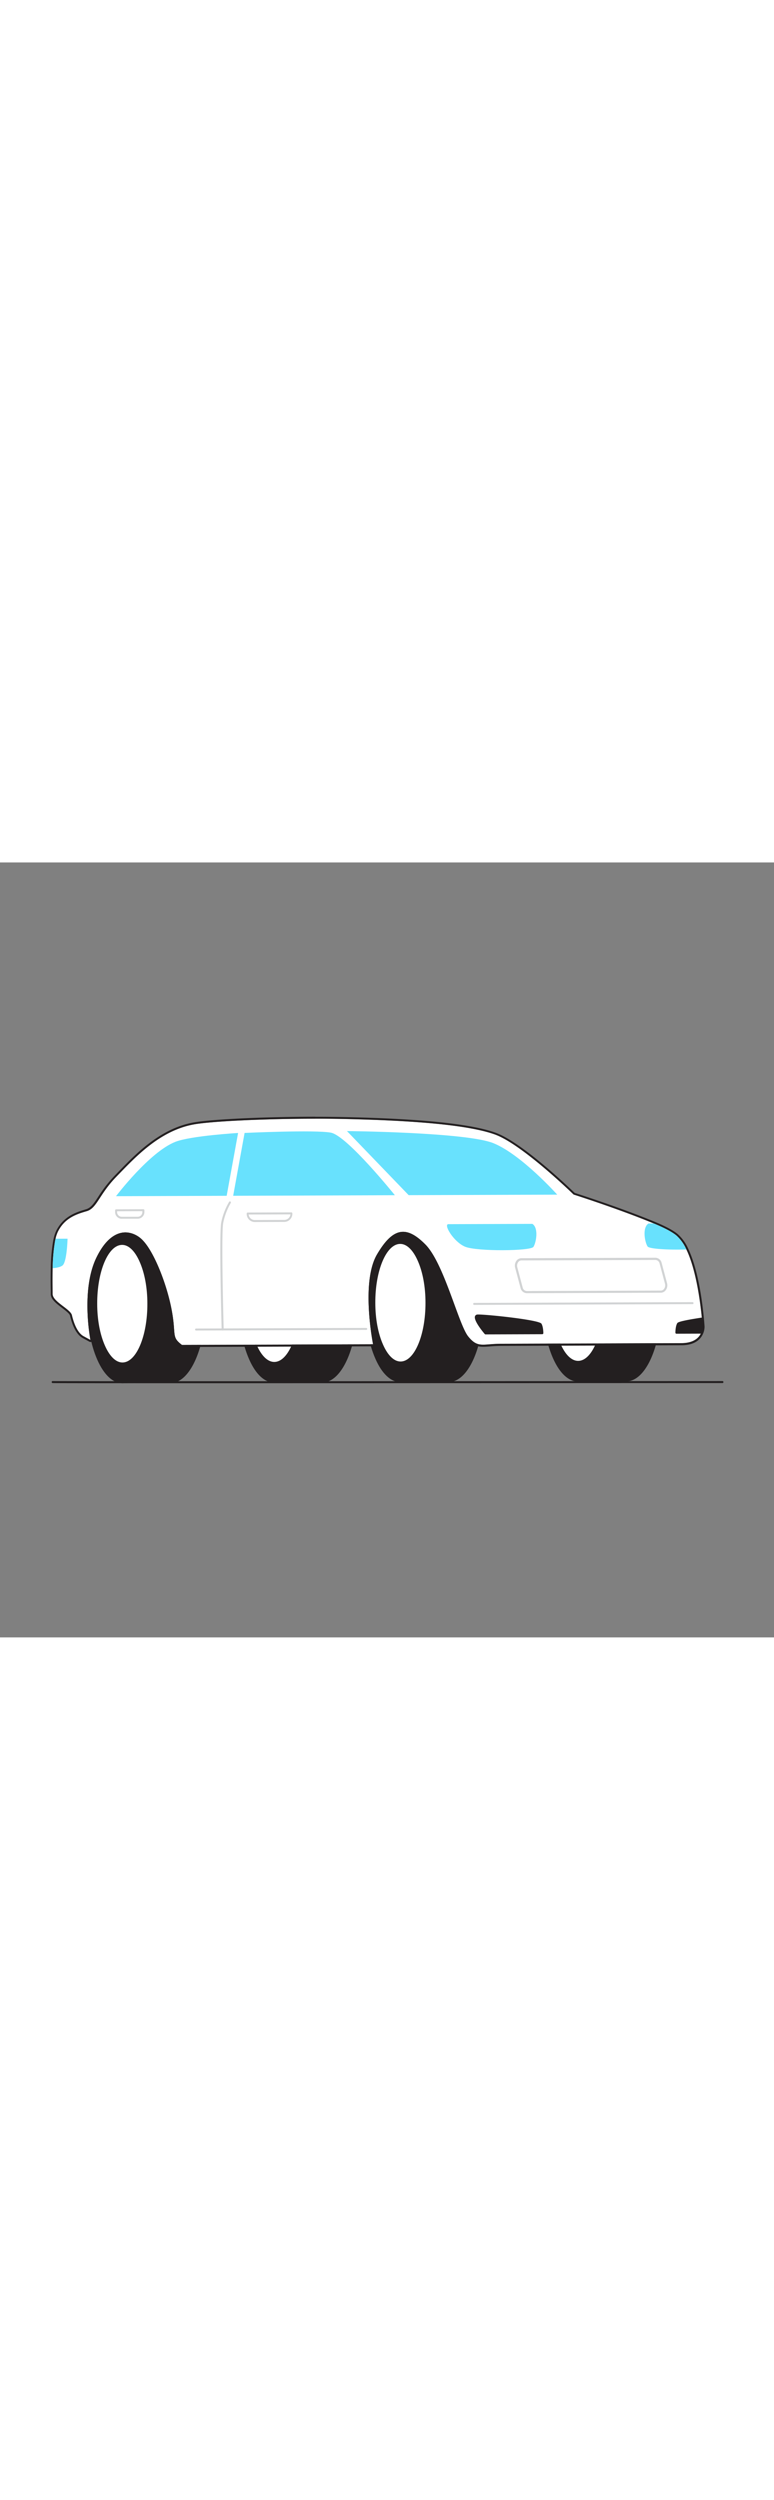 <svg id="_0220_car" data-name="0220_car" xmlns="http://www.w3.org/2000/svg" viewBox="0 0 500 500" data-imageid="car-91" imageName="Car" class="illustrations_image" style="width: 155px;"><rect x="0" y="0" width="500" height="500" fill="#808080" stroke="none"/><defs><style>.cls-1_car-91{fill:#231f20;}.cls-2_car-91{fill:#fff;}.cls-3_car-91{fill:#d1d3d4;}.cls-4_car-91{fill:#68e1fd;}</style></defs><path id="Ground_car-91" class="cls-1_car-91" d="M148.86,336c-64.27,0-113.07,0-114.86-.1a.64.64,0,0,1-.61-.66.62.62,0,0,1,.67-.62c5.2.21,428.37,0,432.64,0a.64.64,0,1,1,0,1.28C455.2,335.87,273.13,336,148.86,336Z"/><g id="Car_Body_and_Wheel_car-91" data-name="Car Body and Wheel"><path class="cls-1_car-91" d="M208.07,233.67l-31.2.11.32,101.14,31.19-.11c12.2,0,22-22.72,21.92-50.65S220.26,233.63,208.07,233.67Z"/><path class="cls-1_car-91" d="M177.19,335.62a.68.68,0,0,1-.7-.69l-.32-101.15a.7.7,0,0,1,.7-.7l31.19-.11h0c6.18,0,12,5.39,16.26,15.18,4.24,9.62,6.6,22.41,6.64,36,.09,28.27-10.05,51.31-22.61,51.35l-31.2.11Zm.38-101.14.31,99.74,30.5-.11c11.79,0,21.31-22.45,21.22-49.94,0-13.42-2.35-26-6.52-35.46-4.07-9.25-9.39-14.34-15-14.34h0Z"/><ellipse class="cls-1_car-91" cx="177.03" cy="284.35" rx="22.08" ry="50.57" transform="translate(-0.87 0.54) rotate(-0.17)"/><path class="cls-1_car-91" d="M177.15,335.62c-6.18,0-12-5.38-16.26-15.17-4.24-9.62-6.6-22.42-6.64-36-.09-28.27,10.06-51.31,22.62-51.35h0c6.17,0,12,5.39,16.26,15.17s6.59,22.42,6.64,36c.08,28.27-10.06,51.31-22.62,51.35Zm-.24-101.14h0c-11.79,0-21.31,22.45-21.22,50,0,13.41,2.36,26,6.52,35.45,4.07,9.25,9.39,14.34,15,14.34h0c11.79,0,21.31-22.44,21.23-49.94,0-13.42-2.36-26-6.52-35.46C187.81,239.57,182.49,234.48,176.91,234.48Z"/><ellipse class="cls-2_car-91" cx="177.03" cy="284.35" rx="16.84" ry="38.58" transform="translate(-0.87 0.54) rotate(-0.17)"/><path class="cls-1_car-91" d="M177.12,323.57c-4.76,0-9.19-4.13-12.5-11.64-3.24-7.35-5-17.13-5.07-27.52-.07-21.62,7.72-39.25,17.35-39.28h0c4.76,0,9.2,4.13,12.51,11.64,3.24,7.35,5,17.13,5.07,27.52h0c.07,21.63-7.72,39.25-17.36,39.28Zm-.19-77.16h0c-8.94,0-16.15,17.08-16.08,38,0,10.22,1.79,19.81,5,27,3.09,7,7.11,10.87,11.33,10.87h0c8.93,0,16.15-17.07,16.08-38h0c0-10.21-1.79-19.81-5-27C185.18,250.27,181.15,246.41,176.93,246.41Z"/><path class="cls-1_car-91" d="M289.66,233.38l-31.2.11.32,101.15,31.2-.11c12.19,0,22-22.72,21.91-50.65S301.85,233.34,289.66,233.38Z"/><path class="cls-1_car-91" d="M258.78,335.34a.69.69,0,0,1-.49-.21.67.67,0,0,1-.21-.49l-.32-101.15a.7.7,0,0,1,.7-.7l31.2-.11h0c6.22,0,12,5.37,16.3,15.18,4.23,9.62,6.59,22.41,6.63,36,.09,28.28-10,51.31-22.61,51.36l-31.2.11Zm.38-101.15.32,99.74,30.49-.1c11.79-.05,21.31-22.45,21.22-49.95,0-13.42-2.35-26-6.52-35.46-4.07-9.25-9.39-14.34-15-14.34h0Z"/><ellipse class="cls-1_car-91" cx="258.62" cy="284.06" rx="22.08" ry="50.57" transform="translate(-0.87 0.79) rotate(-0.17)"/><path class="cls-1_car-91" d="M258.75,335.34c-6.18,0-12-5.39-16.27-15.18-4.24-9.62-6.59-22.41-6.64-36-.09-28.27,10.06-51.3,22.62-51.35h0c6.18,0,11.95,5.39,16.26,15.18,4.24,9.62,6.6,22.41,6.64,36,.09,28.27-10.06,51.31-22.62,51.36Zm-.25-101.15h0c-11.78,0-21.3,22.45-21.22,49.95,0,13.41,2.36,26,6.52,35.46,4.07,9.24,9.4,14.34,15,14.34h0c11.78-.05,21.3-22.45,21.22-49.95,0-13.42-2.36-26-6.52-35.46C269.41,239.28,264.09,234.19,258.5,234.19Z"/><ellipse class="cls-2_car-91" cx="258.62" cy="284.06" rx="16.84" ry="38.58" transform="translate(-0.87 0.79) rotate(-0.17)"/><path class="cls-1_car-91" d="M258.71,323.29c-4.75,0-9.19-4.14-12.5-11.64s-5-17.13-5.07-27.52c-.07-21.63,7.72-39.25,17.36-39.29h0c4.75,0,9.19,4.14,12.5,11.64s5,17.13,5.07,27.52c.07,21.63-7.72,39.25-17.36,39.29Zm-.18-77.17h0c-8.93,0-16.15,17.08-16.08,38,0,10.22,1.79,19.81,5,27,3.09,7,7.11,10.88,11.33,10.88h0c8.93,0,16.15-17.08,16.08-38,0-10.22-1.79-19.82-5-27C266.77,250,262.75,246.12,258.53,246.12Z"/><path class="cls-1_car-91" d="M404.36,233l-31.2.11.32,101.14,31.19-.11c12.2,0,22-22.72,21.92-50.65S416.55,232.93,404.36,233Z"/><path class="cls-1_car-91" d="M373.48,334.93a.72.72,0,0,1-.5-.2.7.7,0,0,1-.2-.5l-.32-101.14a.7.7,0,0,1,.7-.7l31.19-.11h0c6.18,0,11.95,5.38,16.26,15.17,4.24,9.63,6.6,22.42,6.64,36,.09,28.27-10.05,51.31-22.61,51.35l-31.2.11Zm.38-101.14.32,99.74,30.49-.11c11.79,0,21.31-22.45,21.22-49.95,0-13.41-2.36-26-6.52-35.45-4.07-9.25-9.39-14.34-15-14.34h0Z"/><ellipse class="cls-1_car-91" cx="373.32" cy="283.66" rx="22.08" ry="50.57" transform="translate(-0.86 1.14) rotate(-0.17)"/><path class="cls-1_car-91" d="M373.44,334.93c-6.18,0-11.95-5.39-16.26-15.17-4.24-9.63-6.6-22.42-6.64-36-.09-28.27,10.06-51.31,22.62-51.35h0c6.17,0,11.95,5.39,16.26,15.17,4.24,9.63,6.59,22.42,6.64,36h0c.09,28.27-10.06,51.31-22.62,51.35Zm-.24-101.14h0c-11.78,0-21.3,22.44-21.22,49.94,0,13.42,2.36,26,6.52,35.46,4.07,9.25,9.39,14.34,15,14.34h0c11.78,0,21.3-22.45,21.22-49.95h0c-.05-13.41-2.36-26-6.52-35.45C384.11,238.88,378.79,233.79,373.2,233.79Z"/><ellipse class="cls-2_car-91" cx="373.32" cy="283.66" rx="16.84" ry="38.58" transform="translate(-0.86 1.14) rotate(-0.17)"/><path class="cls-1_car-91" d="M373.41,322.88c-4.75,0-9.19-4.13-12.5-11.64-3.24-7.35-5-17.13-5.07-27.52-.07-21.63,7.72-39.25,17.36-39.28h0c4.75,0,9.19,4.13,12.5,11.64,3.24,7.35,5,17.13,5.07,27.52.07,21.63-7.72,39.25-17.36,39.28Zm-.18-77.16h0c-8.94,0-16.15,17.08-16.08,38,0,10.22,1.79,19.81,5,27,3.09,7,7.11,10.87,11.33,10.87h0c8.93,0,16.15-17.08,16.08-38,0-10.22-1.79-19.81-5-27C381.47,249.58,377.44,245.72,373.23,245.72Z"/><path class="cls-1_car-91" d="M110,234l-31.19.11.32,101.14,31.19-.11c12.2,0,22-22.72,21.92-50.65S122.21,234,110,234Z"/><path class="cls-1_car-91" d="M79.14,336a.68.68,0,0,1-.7-.7l-.32-101.14a.7.7,0,0,1,.7-.7l31.19-.11h0c6.18,0,12,5.38,16.26,15.17,4.24,9.62,6.6,22.41,6.64,36,.09,28.27-10.06,51.3-22.61,51.35l-31.2.11Zm.38-101.15.31,99.75,30.5-.11c11.79,0,21.31-22.45,21.22-49.95,0-13.41-2.36-26-6.52-35.46-4.07-9.24-9.39-14.33-15-14.33h0Z"/><ellipse class="cls-1_car-91" cx="78.98" cy="284.7" rx="22.08" ry="50.57" transform="translate(-0.87 0.24) rotate(-0.17)"/><path class="cls-1_car-91" d="M79.1,336c-6.18,0-11.95-5.39-16.26-15.18-4.24-9.62-6.6-22.41-6.64-36-.09-28.27,10.06-51.31,22.62-51.35h0c6.18,0,12,5.38,16.27,15.17,4.23,9.62,6.59,22.41,6.64,36h0c.08,28.27-10.06,51.31-22.62,51.35Zm-.25-101.14h0c-11.79,0-21.31,22.44-21.22,49.94,0,13.42,2.36,26,6.52,35.46,4.07,9.25,9.39,14.34,15,14.34h0c11.79,0,21.31-22.45,21.23-49.95h0c0-13.41-2.36-26-6.53-35.45C89.76,239.92,84.44,234.83,78.85,234.83Z"/><ellipse class="cls-2_car-91" cx="78.98" cy="284.7" rx="16.84" ry="38.58" transform="translate(-0.87 0.24) rotate(-0.17)"/><path class="cls-1_car-91" d="M79.07,323.92c-4.76,0-9.2-4.13-12.5-11.64-3.24-7.36-5-17.13-5.08-27.52-.06-21.63,7.72-39.25,17.36-39.28h0c4.76,0,9.2,4.13,12.51,11.64,3.24,7.35,5,17.12,5.07,27.52.07,21.62-7.72,39.24-17.36,39.28Zm-.19-77.17h0c-8.94,0-16.15,17.08-16.09,38,0,10.21,1.8,19.81,5,27,3.09,7,7.11,10.88,11.33,10.88h0c8.93,0,16.15-17.08,16.08-38,0-10.22-1.79-19.81-5-27C87.13,250.62,83.1,246.75,78.88,246.75Z"/><path class="cls-2_car-91" d="M453.05,303.31c-1.26,3.07-4.5,6.83-12.87,6.86l-116.57.41c-11.92.05-15,3-21.21-4.79s-15.6-47.11-27.56-59.23S254.05,235,243.51,253,241,310.87,241,310.87l-123.45.44c-7.08-5.33-3.55-6.32-6.7-22.83S99.75,252,92.66,244.28s-20.35-10.13-30.44,10.81c-10,20.73-3.94,52.33-3.81,53L54,305.7c-4.42-2.42-6.65-9.7-7.55-13.59S34.05,283.39,34,278.53c0-2.2-.21-8.87,0-16.33,0-.14,0-.29,0-.45a114.46,114.46,0,0,1,1.54-17.41q.15-.81.33-1.56a20.93,20.93,0,0,1,1.55-4.62C41.83,229.39,49.33,226.93,56,225s7.91-10.73,19.35-22.44,27.64-29.73,50.33-33.62c13.5-2.31,58.94-4.28,98.47-3.37,41,.94,78.06,3.58,95.7,10s50.75,38.72,50.75,38.72,28.5,9.05,51.74,18.63c6.33,2.6,11.55,5.24,14.58,7.72a26.48,26.48,0,0,1,6.51,9.06c6.46,13.43,9.12,34.94,10.05,44.66.29,3.15.41,5.07.41,5.07A10.28,10.28,0,0,1,453.05,303.31Z"/><path class="cls-1_car-91" d="M203.58,165.31c6.89,0,13.79.07,20.52.23,41,.94,78.06,3.58,95.7,10s50.75,38.72,50.75,38.72,28.5,9.05,51.74,18.63c6.33,2.6,11.55,5.24,14.58,7.72a26.48,26.48,0,0,1,6.51,9.06c6.46,13.43,9.12,34.94,10.05,44.66.29,3.15.41,5.07.41,5.07a10.28,10.28,0,0,1-.79,3.88c-1.26,3.07-4.5,6.83-12.87,6.86l-116.57.41c-5.15,0-8.65.58-11.46.58-3.71,0-6.22-1-9.75-5.37-6.21-7.76-15.6-47.11-27.56-59.23-5.28-5.35-10-8.23-14.44-8.23-5.65,0-11,4.6-16.89,14.66C233,271,241,310.87,241,310.87l-123.45.44c-7.08-5.33-3.55-6.32-6.7-22.83S99.75,252,92.66,244.28a16,16,0,0,0-11.6-5.59c-6.14,0-13,4.31-18.84,16.4-10,20.73-3.94,52.33-3.81,53L54,305.7c-4.42-2.42-6.65-9.7-7.55-13.59S34.05,283.39,34,278.53c0-2.2-.21-8.87,0-16.33,0-.14,0-.29,0-.45a114.46,114.46,0,0,1,1.54-17.41q.15-.81.33-1.56a20.93,20.93,0,0,1,1.55-4.62C41.83,229.39,49.33,226.93,56,225s7.91-10.73,19.35-22.44,27.64-29.73,50.33-33.62c11.2-1.92,44.39-3.6,78-3.6m0-1.28v0c-32,0-66.32,1.59-78.16,3.62-21.68,3.72-37.37,19.9-48.82,31.71l-2.21,2.28a85.62,85.62,0,0,0-11,14c-2.84,4.31-4.71,7.15-7.86,8.09-6.12,1.82-14.5,4.31-19.28,13.85a22.44,22.44,0,0,0-1.65,4.91c-.12.51-.24,1.05-.34,1.6a115.4,115.4,0,0,0-1.56,17.62v.42c-.15,5.78-.06,11,0,14.19,0,.95,0,1.7,0,2.21,0,3.31,3.72,6.14,7.3,8.87,2.27,1.73,4.84,3.69,5.14,5,1,4.25,3.33,11.77,8.18,14.43l2.94,1.6c1.49.82,1.49.82,1.6.86a1.19,1.19,0,0,0,.49.1,1.28,1.28,0,0,0,1.25-1.52c-.25-1.32-5.9-32.24,3.71-52.21,6.25-13,13.07-15.68,17.69-15.68a14.59,14.59,0,0,1,10.65,5.18c6.72,7.34,14.76,26.89,17.93,43.56a97.19,97.19,0,0,1,1.57,12.35c.39,5.28.55,7.46,5.61,11.27a1.26,1.26,0,0,0,.77.26h0l123.45-.44a1.27,1.27,0,0,0,1.24-1.53c-.08-.39-7.84-39.58,2.32-57,5.6-9.58,10.62-14,15.79-14,3.94,0,8.24,2.5,13.53,7.86,7,7.06,13.26,24.22,18.31,38,3.51,9.58,6.55,17.85,9.17,21.13,3.91,4.89,6.9,5.85,10.74,5.85,1.26,0,2.62-.11,4.19-.23,2.06-.16,4.39-.34,7.28-.35l116.56-.41c9,0,12.63-4.18,14.05-7.65a11.31,11.31,0,0,0,.88-4.43s-.12-2-.41-5.13c-1.06-11.16-3.79-31.84-10.17-45.1a27.62,27.62,0,0,0-6.85-9.49c-2.92-2.39-7.93-5.05-14.9-7.92-21.78-9-48.48-17.58-51.55-18.56-3.15-3-33.84-32.53-51-38.8-15.53-5.68-47-9-96.11-10.11-6.53-.15-13.44-.23-20.54-.23Z"/><path class="cls-3_car-91" d="M143.83,302a.64.64,0,0,1-.64-.63c-.07-2.51-1.72-61.66-.27-69.11A42.94,42.94,0,0,1,148,219a.64.64,0,0,1,.88-.2.65.65,0,0,1,.21.88,42.18,42.18,0,0,0-4.88,12.85c-1.42,7.3.28,68.21.3,68.83a.65.65,0,0,1-.63.66Z"/><path class="cls-3_car-91" d="M126.65,302a.64.64,0,0,1-.64-.64.64.64,0,0,1,.64-.64l109.94-.39a.66.66,0,0,1,.65.64.64.64,0,0,1-.64.64L126.66,302Z"/><path class="cls-3_car-91" d="M306.31,285.47a.64.64,0,0,1-.64-.64.64.64,0,0,1,.64-.64l141.07-.5h0a.64.64,0,0,1,0,1.28l-141.08.5Z"/><path class="cls-1_car-91" d="M313.66,303.81s-9.09-10.67-5.34-11.41,39.75,3.75,40.86,5.57,1.12,5.71,1.12,5.71Z"/><path class="cls-1_car-91" d="M313.66,304.51a.71.71,0,0,1-.54-.25c-1.22-1.43-7.24-8.7-6.29-11.43a1.69,1.69,0,0,1,1.36-1.12c2.47-.5,40,3.24,41.59,5.89,1.2,2,1.22,5.91,1.22,6.07a.7.7,0,0,1-.69.71l-36.65.13ZM310,293a9.39,9.39,0,0,0-1.53.09c-.26.06-.29.15-.31.21-.5,1.42,3,6.5,5.83,9.82l35.6-.13a11.93,11.93,0,0,0-1-4.65C346.85,296.93,317.81,293,310,293Z"/><path class="cls-1_car-91" d="M453.05,303.31l-16,.06s0-3.89,1.08-5.71c.47-.79,7.33-2.11,15.31-3.3.29,3.15.41,5.07.41,5.07A10.28,10.28,0,0,1,453.05,303.31Z"/><path class="cls-1_car-91" d="M437,304.07a.68.68,0,0,1-.7-.7c0-.16,0-4.1,1.19-6.07.24-.42.82-1.39,15.79-3.63a.69.69,0,0,1,.8.62c.3,3.17.41,5.09.41,5.09a10.66,10.66,0,0,1-.83,4.2.71.71,0,0,1-.65.43l-16,.06Zm16-.76h0Zm-.25-8.15c-10.23,1.55-13.7,2.57-14.13,2.93a12,12,0,0,0-.92,4.58l14.81-.05a9.58,9.58,0,0,0,.58-3.17h0S453,297.85,452.8,295.16Z"/><path class="cls-2_car-91" d="M426.94,276.91l-86.66.3a3.57,3.57,0,0,1-3.33-2.86l-3.47-13c-.71-2.63,1-5.3,3.3-5.31l86.66-.3a3.57,3.57,0,0,1,3.33,2.86l3.47,13C431,274.22,429.28,276.9,426.94,276.91Z"/><path class="cls-3_car-91" d="M340.26,277.91a4.27,4.27,0,0,1-4-3.38l-3.47-13a5.31,5.31,0,0,1,.85-4.57,4,4,0,0,1,3.13-1.62l86.66-.3h0a4.25,4.25,0,0,1,4,3.38l3.47,13a5.29,5.29,0,0,1-.85,4.56,4,4,0,0,1-3.13,1.63l-86.66.3Zm83.2-21.44h0l-86.67.3a2.5,2.5,0,0,0-2,1.08,3.91,3.91,0,0,0-.62,3.35l3.47,13a2.9,2.9,0,0,0,2.64,2.34h0l86.67-.3h0a2.55,2.55,0,0,0,2-1.08,3.88,3.88,0,0,0,.62-3.35l-3.47-13A2.9,2.9,0,0,0,423.46,256.47Z"/><path class="cls-3_car-91" d="M164.64,232a5.27,5.27,0,0,1-5.28-5.26v-.23a.64.64,0,0,1,.64-.63l28.23-.1a.63.63,0,0,1,.45.18.62.62,0,0,1,.19.46v.23a5.27,5.27,0,0,1-5.25,5.28h0l-19,.07Zm19-.71h0Zm-23-4.14a3.91,3.91,0,0,0,1.15,2.41,4,4,0,0,0,2.82,1.16h0l19-.07a4,4,0,0,0,4-3.59Z"/><path class="cls-3_car-91" d="M78.64,229.9a4.24,4.24,0,0,1-3-1.25,4.29,4.29,0,0,1-1.28-3v-1.19a.65.65,0,0,1,.64-.65l17.65-.06h0a.65.65,0,0,1,.64.64v1.2A4.32,4.32,0,0,1,89,229.87l-10.33,0Zm-3-4.85v.56a3,3,0,0,0,3,3h0l10.32,0h0a3,3,0,0,0,3-3V225Z"/></g><g id="Car_Glass_car-91" data-name="Car Glass"><path class="cls-4_car-91 targetColor" d="M264,214.67l-39.87-41.35s76.83.7,94.51,7.77c18,7.19,41.32,33.24,41.32,33.24Z" style="fill: rgb(104, 225, 253);"/><path class="cls-4_car-91 targetColor" d="M150.63,215.07,158,174.52s45.22-2.1,55.68-.2,41.41,40.38,41.41,40.38Z" style="fill: rgb(104, 225, 253);"/><path class="cls-4_car-91 targetColor" d="M146.43,215.08l7.38-40.54s-30.61,1.8-40.56,5.73c-16.76,6.62-38.31,35.07-38.31,35.07Z" style="fill: rgb(104, 225, 253);"/></g><g id="Lamp_car-91"><path class="cls-4_car-91 targetColor" d="M343.9,233.19l-54.24.19c-3.38,0,3.28,11.42,10.79,14.55s42.4,2.85,44.16.09S348.1,235.85,343.9,233.19Z" style="fill: rgb(104, 225, 253);"/><path class="cls-4_car-91 targetColor" d="M443.38,249.7c-11.61.35-24-.33-25.05-1.94-1.78-2.74-3.58-12.14.61-14.83h3.35c6.33,2.6,11.55,5.24,14.58,7.72A26.48,26.48,0,0,1,443.38,249.7Z" style="fill: rgb(104, 225, 253);"/><path class="cls-4_car-91 targetColor" d="M43.64,242.76s-.39,15.07-3.26,17.27c-1.53,1.18-4.2,1.59-6.35,1.72a114.46,114.46,0,0,1,1.54-17.41q.15-.81.33-1.56Z" style="fill: rgb(104, 225, 253);"/></g></svg>